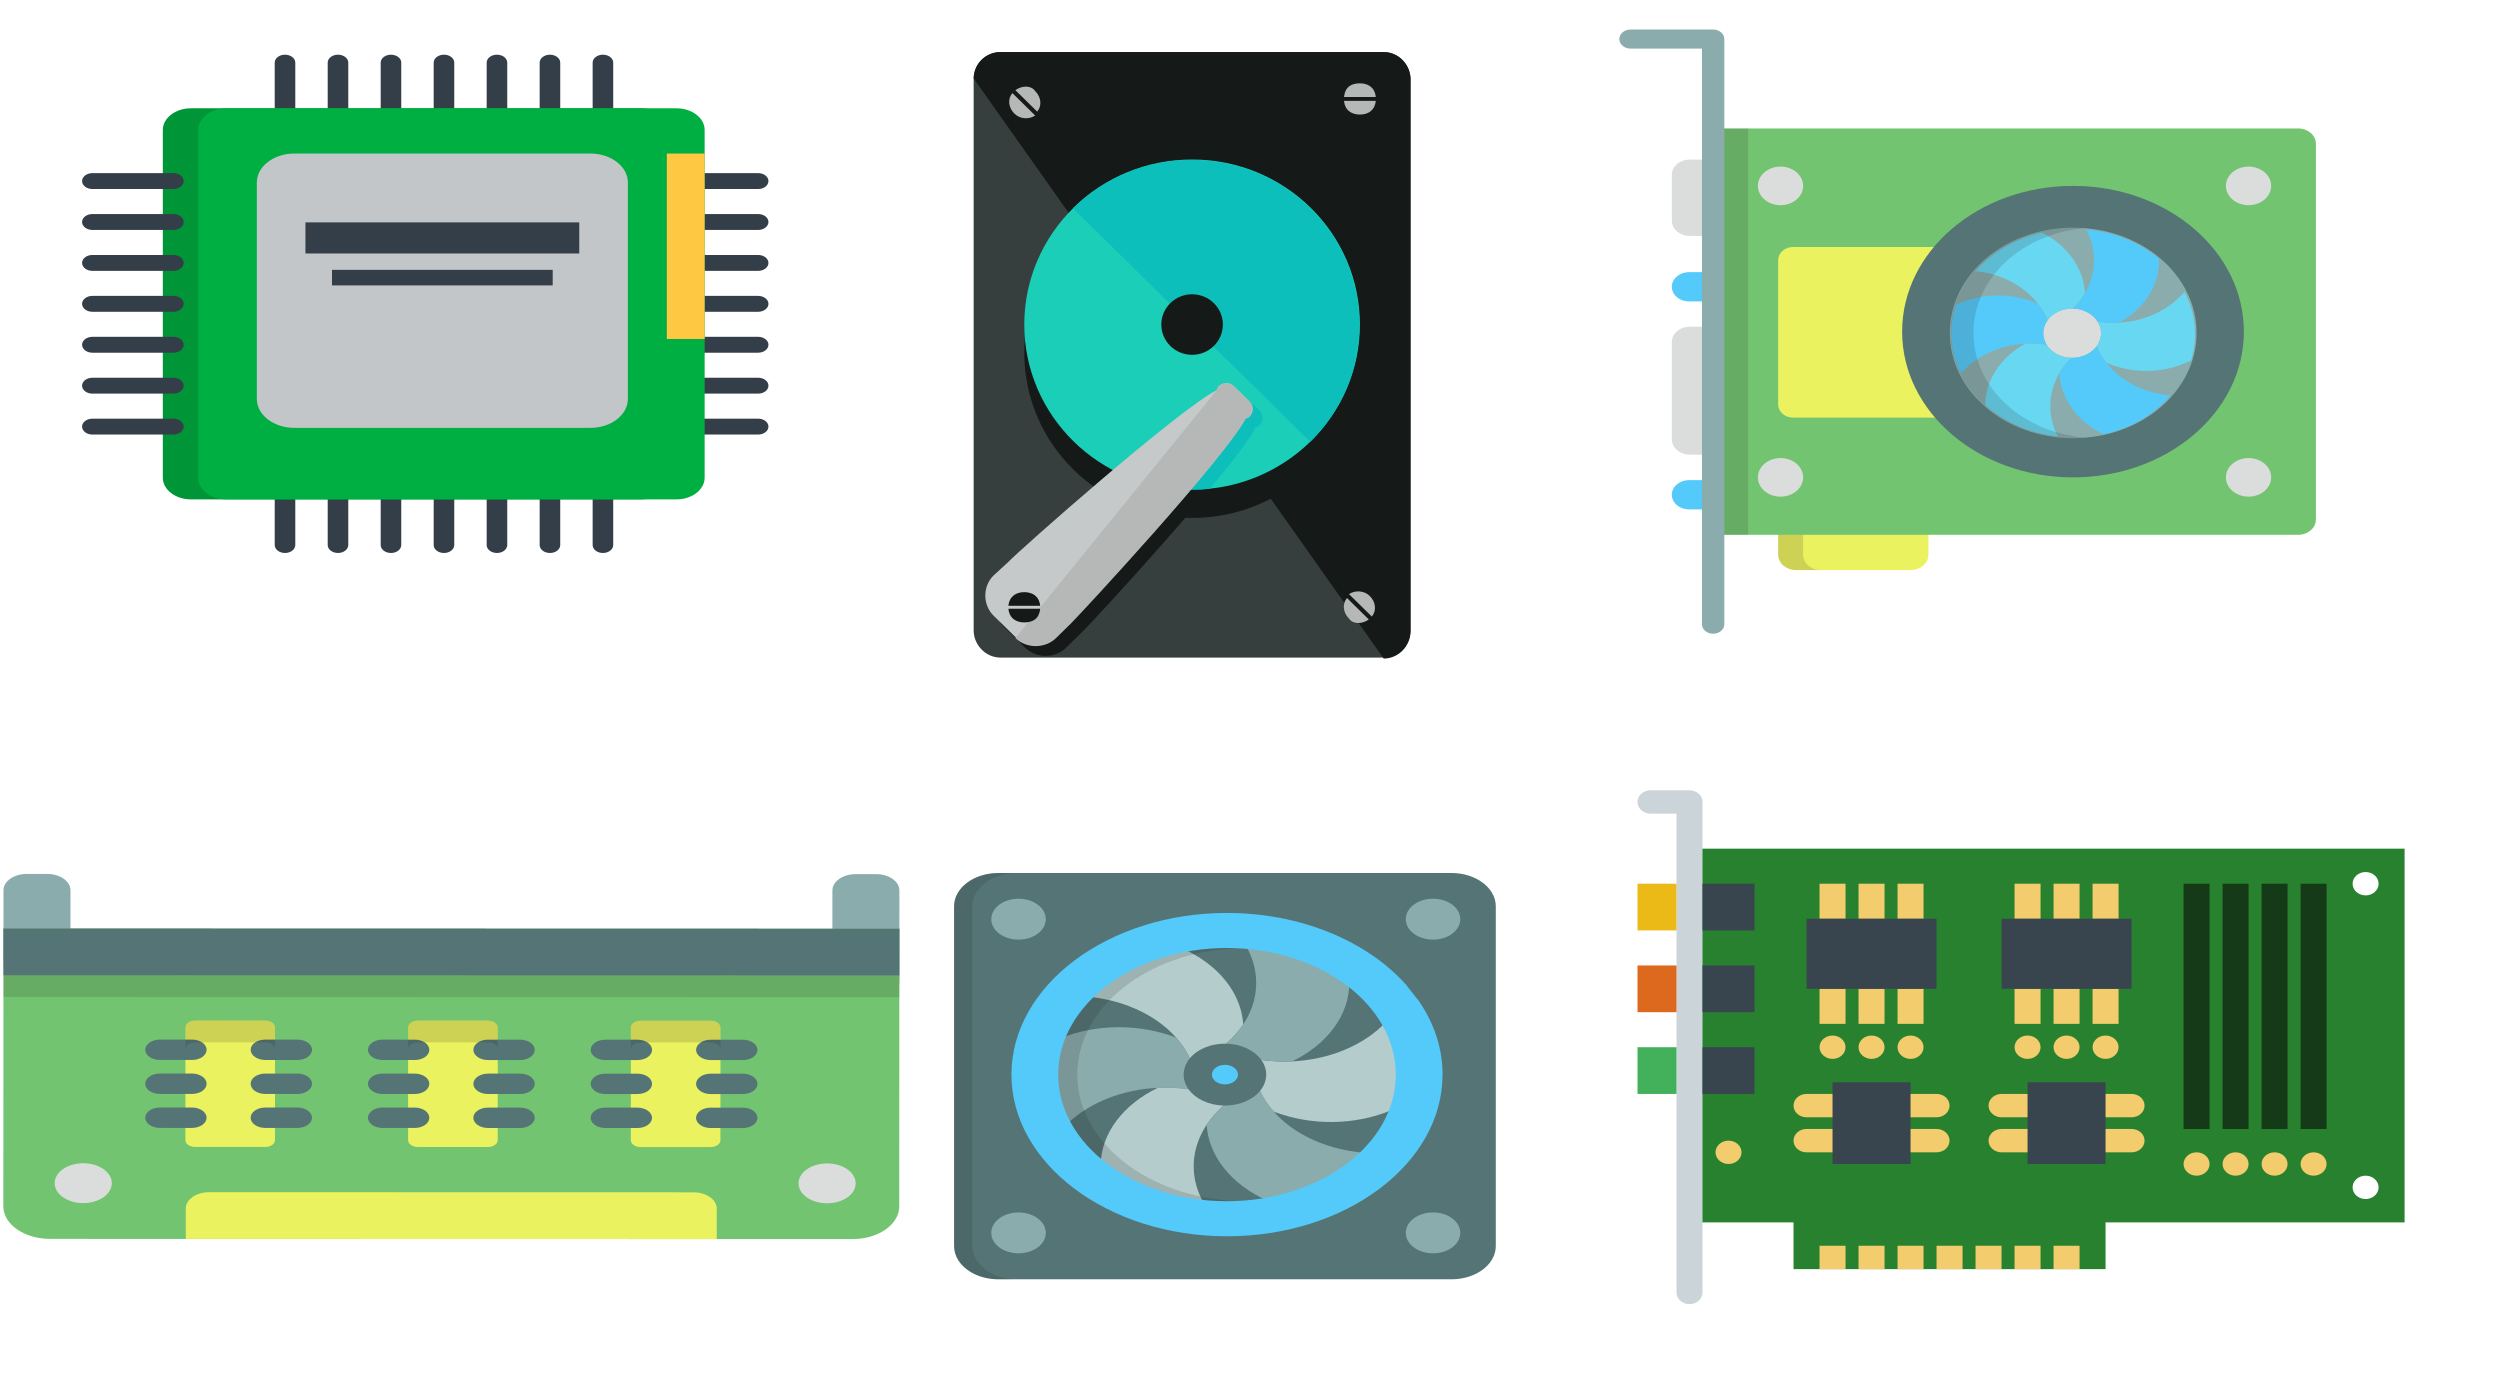 <?xml version="1.0" encoding="UTF-8" standalone="no"?>
<!-- Uploaded to: SVG Repo, www.svgrepo.com, Generator: SVG Repo Mixer Tools -->

<svg
   fill="#000000"
   width="799.938"
   height="443.638"
   viewBox="0 -27.73 122.871 68.143"
   version="1.1"
   id="Layer_1"
   xml:space="preserve"
   sodipodi:docname="bilgisayarsistem-ic.svg"
   inkscape:version="1.2.2 (b0a8486541, 2022-12-01)"
   xmlns:inkscape="http://www.inkscape.org/namespaces/inkscape"
   xmlns:sodipodi="http://sodipodi.sourceforge.net/DTD/sodipodi-0.dtd"
   xmlns="http://www.w3.org/2000/svg"
   xmlns:svg="http://www.w3.org/2000/svg"><defs
   id="defs1875"><clipPath
   clipPathUnits="userSpaceOnUse"
   id="clipPath15564"><g
     id="g15568"
     transform="translate(-2.686,-1.589)"><g
       inkscape:label="Clip"
       id="use15566"
       transform="translate(2.686,1.589)"
       clip-path="url(#clipPath15564)"><g
         id="g15744"
         clip-path="none"
         transform="translate(2.686,1.589)"><g
           id="g15572"
           transform="matrix(0.316,0,0,0.307,75.726,8.937)">

<path
   d="m 79.93,51.37 c -0.53,-0.51 -0.32,-1.2 0.48,-1.54 0.8,-0.34 1.87,-0.2 2.41,0.3 3.78,3.6 1.96,6.52 0.21,9.32 -1.32,2.12 -2.59,4.15 -0.25,6.19 0.57,0.5 0.4,1.19 -0.37,1.55 -0.77,0.36 -1.86,0.26 -2.43,-0.24 -3.47,-3.03 -1.86,-5.62 -0.17,-8.32 1.41,-2.27 2.89,-4.63 0.12,-7.26 z M 14.57,28.11 h 73.65 c 0.96,0 1.74,0.78 1.74,1.74 v 12.26 h 24.13 c 1.46,0 2.79,-0.6 3.75,-1.56 0.96,-0.96 1.56,-2.29 1.56,-3.75 v -28 c 0,-1.46 -0.6,-2.79 -1.56,-3.75 -0.96,-0.96 -2.29,-1.56 -3.75,-1.56 H 8.8 C 7.34,3.49 6.01,4.09 5.05,5.05 4.08,6.01 3.48,7.34 3.48,8.8 v 28 c 0,1.46 0.6,2.79 1.56,3.75 0.96,0.96 2.29,1.56 3.75,1.56 h 4.03 V 29.85 c 0.01,-0.96 0.79,-1.74 1.75,-1.74 z m 71.91,3.48 H 16.31 V 41.68 H 86.48 Z M 15.21,13.64 c -0.96,0 -1.74,-0.78 -1.74,-1.74 0,-0.96 0.78,-1.74 1.74,-1.74 h 93.74 c 0.96,0 1.74,0.78 1.74,1.74 0,0.96 -0.78,1.74 -1.74,1.74 z m 83.37,18.35 c 1.36,0 2.46,1.1 2.46,2.46 0,1.36 -1.1,2.46 -2.46,2.46 -1.36,0 -2.46,-1.1 -2.46,-2.46 0,-1.36 1.11,-2.46 2.46,-2.46 z m 10.27,0 c 1.36,0 2.46,1.1 2.46,2.46 0,1.36 -1.1,2.46 -2.46,2.46 -1.36,0 -2.46,-1.1 -2.46,-2.46 0,-1.36 1.1,-2.46 2.46,-2.46 z M 8.8,0 h 105.29 c 2.42,0 4.62,0.99 6.21,2.58 1.59,1.59 2.58,3.79 2.58,6.21 V 36.8 c 0,2.42 -0.99,4.62 -2.58,6.21 -1.59,1.59 -3.79,2.58 -6.21,2.58 H 8.8 C 6.38,45.59 4.18,44.6 2.59,43.01 0.99,41.42 0,39.22 0,36.8 V 8.8 C 0,6.38 0.99,4.18 2.58,2.59 4.18,0.99 6.38,0 8.8,0 Z m 6.41,21.76 c -0.96,0 -1.74,-0.78 -1.74,-1.74 0,-0.96 0.78,-1.74 1.74,-1.74 h 93.74 c 0.96,0 1.74,0.78 1.74,1.74 0,0.96 -0.78,1.74 -1.74,1.74 z m 6.16,29.61 c -0.53,-0.51 -0.32,-1.2 0.48,-1.54 0.8,-0.34 1.87,-0.2 2.41,0.3 3.78,3.6 1.96,6.52 0.21,9.32 -1.32,2.12 -2.59,4.15 -0.25,6.19 0.57,0.5 0.4,1.19 -0.37,1.55 -0.77,0.36 -1.86,0.26 -2.43,-0.24 -3.47,-3.03 -1.86,-5.62 -0.17,-8.32 1.41,-2.27 2.88,-4.63 0.12,-7.26 z m 14.64,0 c -0.53,-0.51 -0.32,-1.2 0.48,-1.54 0.8,-0.34 1.87,-0.2 2.41,0.3 3.78,3.6 1.96,6.52 0.21,9.32 -1.32,2.12 -2.59,4.15 -0.25,6.19 0.57,0.5 0.4,1.19 -0.37,1.55 -0.77,0.36 -1.86,0.26 -2.43,-0.24 -3.47,-3.03 -1.86,-5.62 -0.17,-8.32 1.41,-2.27 2.88,-4.63 0.12,-7.26 z m 14.64,0 c -0.53,-0.51 -0.32,-1.2 0.48,-1.54 0.8,-0.34 1.87,-0.2 2.41,0.3 3.78,3.6 1.96,6.52 0.21,9.32 -1.32,2.12 -2.59,4.15 -0.25,6.19 0.57,0.5 0.4,1.19 -0.37,1.55 -0.77,0.36 -1.86,0.26 -2.43,-0.24 -3.47,-3.03 -1.86,-5.62 -0.17,-8.32 1.41,-2.27 2.89,-4.63 0.12,-7.26 z m 14.64,0 c -0.53,-0.51 -0.32,-1.2 0.48,-1.54 0.8,-0.34 1.87,-0.2 2.41,0.3 3.78,3.6 1.96,6.52 0.21,9.32 -1.32,2.12 -2.59,4.15 -0.25,6.19 0.57,0.5 0.4,1.19 -0.37,1.55 -0.77,0.36 -1.86,0.26 -2.43,-0.24 -3.47,-3.03 -1.85,-5.62 -0.17,-8.32 1.41,-2.27 2.89,-4.63 0.12,-7.26 z"
   id="path15570" />

</g><g
           id="g15584"
           transform="matrix(0.037,0,0,0.034,-3.586,-29.169)"><path
             d="M 841.894,97.371 H 180.399 c -13.502,0 -24.454,10.956 -24.454,24.454 v 431.976 c 0,1.209 0.509,2.227 0.701,3.375 0.763,11.399 9.169,21.208 20.826,22.863 l 65.784,9.234 c 50.44,7.258 111.769,16.111 167.937,22.163 v 32.414 H 186.833 c -13.502,0 -24.454,10.953 -24.454,24.454 V 904.385 c 0,13.502 10.953,24.454 24.454,24.454 h 652.194 c 13.502,0 24.454,-10.953 24.454,-24.454 V 668.307 c 0,-13.502 -10.953,-24.454 -24.454,-24.454 H 602.756 v -31.077 c 57.57,-5.86 121.767,-15.348 173.796,-22.991 l 68.588,-9.743 c 12.42,-1.784 21.335,-12.802 20.953,-25.094 0,-0.382 0.254,-0.698 0.254,-1.145 V 121.827 c 10e-4,-13.499 -10.951,-24.455 -24.453,-24.455 z"
             fill="#27323a"
             id="path15574" /><path
             d="m 211.288,692.762 h 603.284 v 187.168 h -603.284 z"
             fill="#f4ce73"
             id="path15576" /><path
             d="m 460.102,643.852 v -27.895 c 19.678,1.467 38.084,2.423 53.879,2.423 11.973,0 25.599,-0.639 39.865,-1.53 v 27.002 z m 357.336,-109.284 -48.016,6.815 c -80.372,11.846 -190.355,28.087 -255.44,28.087 -66.106,0 -180.292,-16.561 -263.657,-28.596 L 204.856,534.505 V 146.281 h 612.583 v 388.286 z"
             fill="#ffffff"
             id="path15578" /><path
             d="m 599.254,798.413 h 163.607 c 13.499,0 24.454,-10.953 24.454,-24.456 0,-13.499 -10.956,-24.454 -24.454,-24.454 H 599.254 c -13.502,0 -24.454,10.956 -24.454,24.454 0,13.503 10.953,24.456 24.454,24.456 z M 489.4,541.129 c 0,-12.035 9.805,-21.844 21.844,-21.844 11.973,0 21.781,9.808 21.781,21.844 0,11.973 -9.808,21.781 -21.781,21.781 -12.039,0 -21.844,-9.809 -21.844,-21.781 z M 250.772,167.489 c -8.98,0 -16.303,7.261 -16.303,16.303 v 310.017 c 0,9.045 7.323,16.303 16.303,16.303 h 520.877 c 8.98,0 16.303,-7.258 16.303,-16.303 V 183.793 c 0,-9.042 -7.323,-16.303 -16.303,-16.303 z"
             fill="#27323a"
             id="path15580" /><path
             d="M 755.346,200.096 V 477.506 H 267.075 V 200.096 Z"
             fill="#79ccbf"
             id="path15582" /></g><g
           id="g15646"
           transform="matrix(0.057,0,0,0.06,46.199,8.365)"><path
             style="fill:#82afaf"
             d="m 427.2,479.2 c 0,8.8 -7.2,15.2 -15.2,15.2 H 82.4 c -8.8,0 -15.2,-7.2 -15.2,-15.2 V 15.2 C 67.2,6.4 74.4,0 82.4,0 h 328.8 c 8.8,0 15.2,7.2 15.2,15.2 v 464 z"
             id="path15586" /><path
             style="fill:#76a3a2"
             d="M 67.2,15.2 C 67.2,6.4 74.4,0 82.4,0 h 328.8 c 8.8,0 15.2,7.2 15.2,15.2 v 464 c 0,8.8 -7.2,15.2 -15.2,15.2"
             id="path15588" /><g
             id="g15594">
	<polygon
   style="fill:#669694"
   points="427.2,374.4 427.2,262.4 303.2,136.8 192,136.8 "
   id="polygon15590" />
	<path
   style="fill:#669694"
   d="M 412,23.2 H 82.4 c -8.8,0 -15.2,7.2 -15.2,15.2 v 90.4 h 360 V 38.4 c 0,-8 -7.2,-15.2 -15.2,-15.2 z"
   id="path15592" />
</g><path
             style="fill:#a3d0d1"
             d="M 412,0 H 82.4 c -8,0 -15.2,7.2 -15.2,15.2 v 90.4 h 360 V 15.2 C 427.2,7.2 420,0 412,0 Z"
             id="path15596" /><path
             style="fill:#91c4c4"
             d="M 427.2,106.4 V 15.2 C 427.2,6.4 420,0 412,0 H 82.4 c -8,0 -15.2,7.2 -15.2,15.2"
             id="path15598" /><path
             style="fill:#b3e0e0"
             d="M 412,0 H 82.4 c -8,0 -15.2,7.2 -15.2,15.2 v 7.2 c 0,-8.8 7.2,-15.2 15.2,-15.2 h 328.8 c 8.8,0 15.2,7.2 15.2,15.2 V 15.2 C 427.2,7.2 420,0 412,0 Z"
             id="path15600" /><path
             style="fill:#a3d0d1"
             d="m 67.2,464.8 v 14.4 c 0,8.8 7.2,15.2 15.2,15.2 h 328.8 c 8.8,0 15.2,-7.2 15.2,-15.2 v -14.4 z"
             id="path15602" /><rect
             x="67.2"
             y="99.2"
             style="fill:#b3e0e0"
             width="360"
             height="7.2"
             id="rect15604" /><path
             style="fill:#a3d0d1"
             d="m 308,136.8 c 0,5.6 -4,9.6 -9.6,9.6 H 196 c -5.6,0 -9.6,-4 -9.6,-9.6 v 0 c 0,-5.6 4,-9.6 9.6,-9.6 h 103.2 c 4.8,0 8.8,4.8 8.8,9.6 z"
             id="path15606" /><path
             style="fill:#b3e0e0"
             d="M 298.4,127.2 H 196 c -4,0 -8,2.4 -8.8,6.4 1.6,4 4.8,6.4 8.8,6.4 h 103.2 c 4,0 8,-2.4 8.8,-6.4 -1.6,-3.2 -4.8,-6.4 -9.6,-6.4 z"
             id="path15608" /><path
             style="fill:#137d8e"
             d="m 124,52 c 0,10.4 -8,18.4 -18.4,18.4 -10.4,0 -18.4,-8 -18.4,-18.4 0,-10.4 8,-20 18.4,-20 10.4,0 18.4,9.6 18.4,20 z"
             id="path15610" /><path
             style="fill:#72a2a5"
             d="m 124,52 c 0,10.4 -8,27.2 -18.4,27.2 -10.4,0 -18.4,-17.6 -18.4,-27.2 0,-10.4 8,-17.6 18.4,-17.6 10.4,0 18.4,7.2 18.4,17.6 z"
             id="path15612" /><circle
             style="fill:#185b6b"
             cx="105.6"
             cy="52"
             r="18.4"
             id="circle15614" /><path
             style="fill:#073b44"
             d="m 119.2,38.4 c 7.2,7.2 7.2,19.2 0,26.4 C 112,72 100,72 92.8,64.8"
             id="path15616" /><circle
             style="fill:#b8d7e0"
             cx="115.2"
             cy="42.4"
             r="1.6"
             id="circle15618" /><path
             style="fill:#137d8e"
             d="m 168.8,52 c 0,10.4 -8,18.4 -18.4,18.4 -10.4,0 -18.4,-8 -18.4,-18.4 0,-10.4 8,-20 18.4,-20 10.4,0 18.4,9.6 18.4,20 z"
             id="path15620" /><path
             style="fill:#72a2a5"
             d="m 168.8,52 c 0,10.4 -8,27.2 -18.4,27.2 C 140,79.2 132,62.4 132,52 c 0,-10.4 8,-17.6 18.4,-17.6 10.4,0 18.4,7.2 18.4,17.6 z"
             id="path15622" /><circle
             style="fill:#185b6b"
             cx="150.4"
             cy="52"
             r="18.4"
             id="circle15624" /><path
             style="fill:#073b44"
             d="m 163.2,38.4 c 7.2,7.2 7.2,19.2 0,26.4 -7.2,7.2 -19.2,7.2 -26.4,0"
             id="path15626" /><circle
             style="fill:#b8d7e0"
             cx="160"
             cy="42.4"
             r="1.6"
             id="circle15628" /><path
             style="fill:#137d8e"
             d="m 213.6,52 c 0,10.4 -8,18.4 -18.4,18.4 -10.4,0 -18.4,-8 -18.4,-18.4 0,-10.4 8,-20 18.4,-20 10.4,0 18.4,9.6 18.4,20 z"
             id="path15630" /><path
             style="fill:#72a2a5"
             d="m 213.6,52 c 0,10.4 -8,27.2 -18.4,27.2 -10.4,0 -18.4,-16.8 -18.4,-27.2 0,-10.4 8,-17.6 18.4,-17.6 10.4,0 18.4,7.2 18.4,17.6 z"
             id="path15632" /><circle
             style="fill:#185b6b"
             cx="195.2"
             cy="52"
             r="18.4"
             id="circle15634" /><path
             style="fill:#073b44"
             d="m 208,38.4 c 7.2,7.2 7.2,19.2 0,26.4 -7.2,7.2 -19.2,7.2 -26.4,0"
             id="path15636" /><circle
             style="fill:#b8d7e0"
             cx="204.8"
             cy="42.4"
             r="1.6"
             id="circle15638" /><path
             style="fill:#53ad8a"
             d="m 398.4,67.2 c 0,4 -3.2,7.2 -7.2,7.2 H 290.4 c -4,0 -7.2,-3.2 -7.2,-7.2 V 41.6 c 0,-4 3.2,-7.2 7.2,-7.2 h 100.8 c 4,0 7.2,3.2 7.2,7.2 z"
             id="path15640" /><path
             style="fill:#3ca589"
             d="M 391.2,34.4 H 290.4 c -4,0 -7.2,3.2 -7.2,7.2 v 23.2 c 0,4 3.2,7.2 7.2,7.2 h 100.8 c 4,0 7.2,-3.2 7.2,-7.2 V 41.6 c 0,-4 -3.2,-7.2 -7.2,-7.2 z"
             id="path15642" /><path
             style="fill:#319385"
             d="m 283.2,64.8 c 0,4 3.2,7.2 7.2,7.2 h 100.8 c 4,0 7.2,-3.2 7.2,-7.2 V 41.6 c 0,-4 -3.2,-7.2 -7.2,-7.2"
             id="path15644" /></g><g
           id="g15682"
           transform="matrix(0.065,0,0,0.064,83.04,-28.335)"><path
             style="fill:#54686c"
             d="M 126.527,136.399 H 41.796 c -17.312,0 -31.347,13.992 -31.347,31.251 v 248.812 c 0,17.26 14.035,31.251 31.347,31.251 h 428.408 c 17.312,0 31.347,-13.689 31.347,-30.948 V 167.651 c 0,-17.259 -14.035,-31.251 -31.347,-31.251 H 385.473 126.527 Z"
             id="path15648" /><g
             id="g15654">
	<path
   style="fill:#87a3aa"
   d="m 10.449,407.051 v 9.411 c 0,17.26 14.035,31.251 31.347,31.251 h 428.408 c 17.312,0 31.347,-13.689 31.347,-30.948 v -9.714 z"
   id="path15650" />
	<path
   style="fill:#87a3aa"
   d="M 470.204,136.399 H 385.473 126.527 41.796 c -17.312,0 -31.347,13.992 -31.347,31.251 v 7.377 h 491.102 v -7.377 c 0,-17.258 -14.035,-31.251 -31.347,-31.251 z"
   id="path15652" />
</g><circle
             style="fill:#54686c"
             cx="327.272"
             cy="292.332"
             r="114.719"
             id="circle15656" /><rect
             x="55.38"
             y="99.83"
             style="fill:#faf9f9"
             width="78.367"
             height="36.571"
             id="rect15658" /><polygon
             style="fill:#54686c"
             points="418.544,135.37 236.006,135.37 249.59,64.287 403.916,64.287 "
             id="polygon15660" /><circle
             style="fill:#87a3aa"
             cx="327.272"
             cy="292.332"
             r="77.199"
             id="circle15662" /><circle
             style="fill:#54686c"
             cx="327.272"
             cy="292.332"
             r="42.37"
             id="circle15664" /><path
             d="m 327.276,167.155 c -69.021,0 -125.173,56.152 -125.173,125.173 0,69.021 56.152,125.172 125.173,125.172 69.021,0 125.172,-56.152 125.172,-125.173 0,-69.021 -56.152,-125.172 -125.172,-125.172 z m 0,229.447 c -57.497,0 -104.275,-46.778 -104.275,-104.275 0,-57.497 46.778,-104.275 104.275,-104.275 57.497,0 104.274,46.779 104.274,104.275 0,57.496 -46.778,104.275 -104.274,104.275 z"
             id="path15666" /><path
             d="m 327.276,204.679 c -48.329,0 -87.648,39.318 -87.648,87.648 0,48.33 39.318,87.648 87.648,87.648 48.33,0 87.648,-39.318 87.648,-87.648 0,-48.33 -39.32,-87.648 -87.648,-87.648 z m 0,154.399 c -36.807,0 -66.75,-29.944 -66.75,-66.75 0,-36.806 29.944,-66.75 66.75,-66.75 36.806,0 66.75,29.944 66.75,66.75 0,36.806 -29.945,66.75 -66.75,66.75 z"
             id="path15668" /><path
             d="m 346.687,266.983 c 0.065,0.051 0.161,0.127 0.227,0.177 1.892,1.441 4.116,2.138 6.324,2.138 3.149,0 6.263,-1.418 8.318,-4.117 3.483,-4.57 2.619,-11.091 -1.919,-14.599 -4.504,-3.511 -11.004,-2.756 -14.582,1.715 -3.605,4.506 -2.874,11.082 1.632,14.686 z"
             id="path15670" /><path
             d="m 359.196,292.327 c 0,17.601 -14.319,31.921 -31.921,31.921 -17.601,0 -31.921,-14.319 -31.921,-31.921 0,-5.771 -4.678,-10.449 -10.449,-10.449 -5.771,0 -10.449,4.678 -10.449,10.449 0,29.124 23.694,52.819 52.819,52.819 29.124,0 52.819,-23.694 52.819,-52.819 0,-5.771 -4.678,-10.449 -10.449,-10.449 -5.771,0 -10.449,4.678 -10.449,10.449 z"
             id="path15672" /><path
             d="m 456.62,167.38 c -5.762,0 -10.449,4.687 -10.449,10.449 0,5.762 4.687,10.449 10.449,10.449 5.762,0 10.449,-4.687 10.449,-10.449 0,-5.762 -4.687,-10.449 -10.449,-10.449 z"
             id="path15674" /><path
             d="m 470.204,125.95 h -42.93 L 414.15,62.18 c -1,-4.857 -5.276,-8.342 -10.235,-8.342 H 249.59 c -5.014,0 -9.322,3.562 -10.263,8.488 l -12.158,63.625 H 144.197 V 99.828 c 0,-5.771 -4.678,-10.449 -10.449,-10.449 H 55.38 c -5.771,0 -10.449,4.678 -10.449,10.449 V 125.95 H 41.796 C 18.75,125.95 0,144.657 0,167.65 v 248.812 c 0,22.993 18.75,41.7 41.796,41.7 h 428.408 c 23.046,0 41.796,-18.57 41.796,-41.397 V 167.651 C 512,144.657 493.25,125.95 470.204,125.95 Z M 258.231,74.736 h 137.168 l 10.328,50.184 H 248.641 Z M 65.829,110.277 h 57.469 V 125.95 H 65.829 Z m 425.273,306.489 c 0,11.495 -9.179,20.499 -20.898,20.499 H 41.796 c -11.171,0 -20.297,-8.777 -20.845,-19.765 h 174.631 c 5.771,0 10.449,-4.678 10.449,-10.449 0,-5.771 -4.678,-10.449 -10.449,-10.449 H 20.898 V 188.053 h 174.683 c 5.771,0 10.449,-4.678 10.449,-10.449 0,-5.771 -4.678,-10.449 -10.449,-10.449 H 20.923 c 0.267,-11.24 9.518,-20.307 20.873,-20.307 h 428.408 c 11.523,0 20.898,9.332 20.898,20.802 z"
             id="path15676" /><path
             d="m 229.522,396.602 h -0.137 c -5.771,0 -10.449,4.678 -10.449,10.449 0,5.771 4.678,10.449 10.449,10.449 h 0.137 c 5.771,0 10.449,-4.678 10.449,-10.449 0,-5.771 -4.678,-10.449 -10.449,-10.449 z"
             id="path15678" /><path
             d="m 229.385,188.053 h 0.137 c 5.771,0 10.449,-4.678 10.449,-10.449 0,-5.771 -4.678,-10.449 -10.449,-10.449 h -0.137 c -5.771,0 -10.449,4.678 -10.449,10.449 0,5.771 4.678,10.449 10.449,10.449 z"
             id="path15680" /></g><g
           id="g15698"
           transform="matrix(0.048,0,0,0.052,47.74,-25.414)"><path
             style="fill:#48cfad"
             d="m 128.007,501.311 c -17.656,0 -31.999,-14.359 -31.999,-32 V 42.654 c 0,-17.64 14.343,-31.999 31.999,-31.999 h 255.984 c 17.654,0 31.998,14.359 31.998,31.999 v 426.657 c 0,17.641 -14.344,32 -31.998,32 z"
             id="path15684" /><path
             style="fill:#5d9cec"
             d="m 371.116,354.878 -0.906,-0.281 c -15.094,-4.094 -26.156,-7.983 -32.844,-10.562 -23.592,-9.078 -29.779,-15.641 -31.342,-18.733 -0.031,-0.109 -0.094,-0.234 -0.156,-0.344 l -0.188,-28.891 -100.911,1.156 -0.203,27.734 c -0.047,0.109 -0.094,0.234 -0.141,0.344 -1.578,3.093 -7.719,9.655 -31.343,18.749 -6.656,2.562 -17.75,6.452 -32.718,10.515 l -1.016,0.312 c -13.625,4.547 -22.78,17.312 -22.78,31.719 v 40.045 h 277.326 v -40.045 c 10e-4,-14.406 -9.153,-27.171 -22.778,-31.718 z"
             id="path15686" /><path
             style="fill:#eac6bb"
             d="m 333.803,243.288 c 0,51.061 -48.686,100.153 -78.583,100.153 -29.905,0 -78.575,-49.093 -78.575,-100.153 0,-51.06 35.186,-84.747 78.575,-84.747 43.398,0 78.583,33.686 78.583,84.747 z"
             id="path15688" /><path
             style="fill:#a85d5d"
             d="m 305.868,149.307 c -13.375,-12.109 -58.177,-26.968 -102.864,0 -22.624,13.64 -39.092,73.95 -39.092,73.95 0,0 44.139,25.015 101.591,-2.016 34.396,-16.187 33.615,-7.703 43.428,7.031 5.844,8.734 24.873,15.015 24.873,15.015 0,0 14.812,-55.278 -27.936,-93.98 z"
             id="path15690" /><path
             style="fill:#434a54"
             d="M 383.991,0 H 128.007 C 104.43,0 85.337,19.093 85.337,42.654 v 426.657 c 0,23.562 19.093,42.671 42.67,42.671 h 255.984 c 23.561,0 42.654,-19.108 42.654,-42.671 V 42.654 C 426.645,19.093 407.552,0 383.991,0 Z m 21.342,469.311 c 0,11.766 -9.594,21.328 -21.342,21.328 H 128.007 c -11.765,0 -21.343,-9.562 -21.343,-21.328 V 42.654 c 0,-11.765 9.578,-21.327 21.343,-21.327 h 255.984 c 11.748,0 21.342,9.562 21.342,21.327 z"
             id="path15692" /><path
             style="fill:#434a54"
             d="m 96.008,405.313 v 63.998 c 0,17.641 14.343,32 31.999,32 h 255.984 c 17.654,0 31.998,-14.359 31.998,-32 v -63.998 z"
             id="path15694" /><path
             style="fill:#656d78"
             d="m 256.002,426.641 c -17.687,0 -31.999,14.328 -31.999,31.999 0,17.671 14.312,31.999 31.999,31.999 17.678,0 31.991,-14.328 31.991,-31.999 0,-17.671 -14.313,-31.999 -31.991,-31.999 z m 0,42.67 c -5.89,0 -10.671,-4.781 -10.671,-10.671 0,-5.875 4.781,-10.656 10.671,-10.656 5.875,0 10.657,4.781 10.657,10.656 0,5.89 -4.781,10.671 -10.657,10.671 z"
             id="path15696" /></g><g
           id="g15720"
           transform="matrix(0.154,0,0,0.154,56.986,8.428)"><rect
             y="5.5"
             style="fill:#38454f"
             width="58"
             height="38"
             id="rect15700"
             x="0" /><path
             style="fill:#61b872"
             d="M 13.962,21.5 H 11.038 C 10.465,21.5 10,21.035 10,20.462 V 17.538 C 10,16.965 10.465,16.5 11.038,16.5 h 2.924 c 0.573,0 1.038,0.465 1.038,1.038 v 2.924 c 0,0.573 -0.465,1.038 -1.038,1.038 z"
             id="path15702" /><path
             style="fill:#48a0dc"
             d="M 24.962,21.5 H 22.038 C 21.465,21.5 21,21.035 21,20.462 V 17.538 C 21,16.965 21.465,16.5 22.038,16.5 h 2.924 c 0.573,0 1.038,0.465 1.038,1.038 v 2.924 c 0,0.573 -0.465,1.038 -1.038,1.038 z"
             id="path15704" /><path
             style="fill:#ebba16"
             d="M 35.962,21.5 H 33.038 C 32.465,21.5 32,21.035 32,20.462 V 17.538 C 32,16.965 32.465,16.5 33.038,16.5 h 2.924 c 0.573,0 1.038,0.465 1.038,1.038 v 2.924 c 0,0.573 -0.465,1.038 -1.038,1.038 z"
             id="path15706" /><path
             style="fill:#bf4d90"
             d="M 46.962,21.5 H 44.038 C 43.465,21.5 43,21.035 43,20.462 V 17.538 C 43,16.965 43.465,16.5 44.038,16.5 h 2.924 c 0.573,0 1.038,0.465 1.038,1.038 v 2.924 c 0,0.573 -0.465,1.038 -1.038,1.038 z"
             id="path15708" /><path
             style="fill:#dd352e"
             d="M 13.962,32.5 H 11.038 C 10.465,32.5 10,32.035 10,31.462 V 28.538 C 10,27.965 10.465,27.5 11.038,27.5 h 2.924 c 0.573,0 1.038,0.465 1.038,1.038 v 2.924 c 0,0.573 -0.465,1.038 -1.038,1.038 z"
             id="path15710" /><path
             style="fill:#a4e869"
             d="M 24.962,32.5 H 22.038 C 21.465,32.5 21,32.035 21,31.462 V 28.538 C 21,27.965 21.465,27.5 22.038,27.5 h 2.924 c 0.573,0 1.038,0.465 1.038,1.038 v 2.924 c 0,0.573 -0.465,1.038 -1.038,1.038 z"
             id="path15712" /><path
             style="fill:#50508a"
             d="M 35.962,32.5 H 33.038 C 32.465,32.5 32,32.035 32,31.462 V 28.538 C 32,27.965 32.465,27.5 33.038,27.5 h 2.924 c 0.573,0 1.038,0.465 1.038,1.038 v 2.924 c 0,0.573 -0.465,1.038 -1.038,1.038 z"
             id="path15714" /><path
             style="fill:#be7c6d"
             d="M 46.962,32.5 H 44.038 C 43.465,32.5 43,32.035 43,31.462 V 28.538 C 43,27.965 43.465,27.5 44.038,27.5 h 2.924 c 0.573,0 1.038,0.465 1.038,1.038 v 2.924 c 0,0.573 -0.465,1.038 -1.038,1.038 z"
             id="path15716" /><polygon
             style="fill:#afb6bb"
             points="28,49.5 15,49.5 15,52.5 43,52.5 43,49.5 30,49.5 30,43.5 28,43.5 "
             id="polygon15718" /></g><g
           id="g15742"
           transform="matrix(0.77,0,0,0.608,2.523,4.4)"><rect
             y="5.5"
             style="fill:#38454f"
             width="58"
             height="38"
             id="rect15722"
             x="0" /><path
             style="fill:#61b872"
             d="M 13.962,21.5 H 11.038 C 10.465,21.5 10,21.035 10,20.462 V 17.538 C 10,16.965 10.465,16.5 11.038,16.5 h 2.924 c 0.573,0 1.038,0.465 1.038,1.038 v 2.924 c 0,0.573 -0.465,1.038 -1.038,1.038 z"
             id="path15724" /><path
             style="fill:#48a0dc"
             d="M 24.962,21.5 H 22.038 C 21.465,21.5 21,21.035 21,20.462 V 17.538 C 21,16.965 21.465,16.5 22.038,16.5 h 2.924 c 0.573,0 1.038,0.465 1.038,1.038 v 2.924 c 0,0.573 -0.465,1.038 -1.038,1.038 z"
             id="path15726" /><path
             style="fill:#ebba16"
             d="M 35.962,21.5 H 33.038 C 32.465,21.5 32,21.035 32,20.462 V 17.538 C 32,16.965 32.465,16.5 33.038,16.5 h 2.924 c 0.573,0 1.038,0.465 1.038,1.038 v 2.924 c 0,0.573 -0.465,1.038 -1.038,1.038 z"
             id="path15728" /><path
             style="fill:#bf4d90"
             d="M 46.962,21.5 H 44.038 C 43.465,21.5 43,21.035 43,20.462 V 17.538 C 43,16.965 43.465,16.5 44.038,16.5 h 2.924 c 0.573,0 1.038,0.465 1.038,1.038 v 2.924 c 0,0.573 -0.465,1.038 -1.038,1.038 z"
             id="path15730" /><path
             style="fill:#dd352e"
             d="M 13.962,32.5 H 11.038 C 10.465,32.5 10,32.035 10,31.462 V 28.538 C 10,27.965 10.465,27.5 11.038,27.5 h 2.924 c 0.573,0 1.038,0.465 1.038,1.038 v 2.924 c 0,0.573 -0.465,1.038 -1.038,1.038 z"
             id="path15732" /><path
             style="fill:#a4e869"
             d="M 24.962,32.5 H 22.038 C 21.465,32.5 21,32.035 21,31.462 V 28.538 C 21,27.965 21.465,27.5 22.038,27.5 h 2.924 c 0.573,0 1.038,0.465 1.038,1.038 v 2.924 c 0,0.573 -0.465,1.038 -1.038,1.038 z"
             id="path15734" /><path
             style="fill:#50508a"
             d="M 35.962,32.5 H 33.038 C 32.465,32.5 32,32.035 32,31.462 V 28.538 C 32,27.965 32.465,27.5 33.038,27.5 h 2.924 c 0.573,0 1.038,0.465 1.038,1.038 v 2.924 c 0,0.573 -0.465,1.038 -1.038,1.038 z"
             id="path15736" /><path
             style="fill:#be7c6d"
             d="M 46.962,32.5 H 44.038 C 43.465,32.5 43,32.035 43,31.462 V 28.538 C 43,27.965 43.465,27.5 44.038,27.5 h 2.924 c 0.573,0 1.038,0.465 1.038,1.038 v 2.924 c 0,0.573 -0.465,1.038 -1.038,1.038 z"
             id="path15738" /><polygon
             style="fill:#afb6bb"
             points="30,49.5 30,43.5 28,43.5 28,49.5 15,49.5 15,52.5 43,52.5 43,49.5 "
             id="polygon15740" /></g></g></g></g></clipPath><style
   id="style30742">.cls-1{fill:#ba9bc9;}.cls-2{fill:#8f6c56;}.cls-3{fill:#838bc5;}.cls-4{fill:#fcdd7c;}.cls-5{fill:#65c8d0;}</style>
	
	
	
	
	
	
	
	
</defs><sodipodi:namedview
   id="namedview1873"
   pagecolor="#ffffff"
   bordercolor="#000000"
   borderopacity="0.25"
   inkscape:showpageshadow="2"
   inkscape:pageopacity="0.79215686"
   inkscape:pagecheckerboard="0"
   inkscape:deskcolor="#d1d1d1"
   showgrid="false"
   inkscape:zoom="0.59"
   inkscape:cx="347.45763"
   inkscape:cy="120.33898"
   inkscape:window-width="1366"
   inkscape:window-height="675"
   inkscape:window-x="0"
   inkscape:window-y="0"
   inkscape:window-maximized="1"
   inkscape:current-layer="g12439" />



<g
   id="g12350"
   transform="translate(2.156,-2.914)" /><g
   id="g12439"
   clip-path="none"
   transform="translate(2.238,-1.585)"><g
     id="g47998"
     transform="matrix(0.101,0,0,0.078,1.796,-24.238)">
	<g
   id="g47936">
		<path
   style="fill:#333e48"
   d="m 176.102,59.459 c -2.764,0 -5.005,-2.241 -5.005,-5.005 V 15.017 c 0,-2.765 2.241,-5.006 5.005,-5.006 2.765,0 5.006,2.241 5.006,5.006 v 39.437 c -0.001,2.764 -2.242,5.005 -5.006,5.005 z"
   id="path47922" />
		<path
   style="fill:#333e48"
   d="m 150.316,59.459 c -2.764,0 -5.006,-2.241 -5.006,-5.005 V 15.017 c 0,-2.765 2.242,-5.006 5.006,-5.006 2.764,0 5.005,2.241 5.005,5.006 v 39.437 c 0,2.764 -2.241,5.005 -5.005,5.005 z"
   id="path47924" />
		<path
   style="fill:#333e48"
   d="m 124.531,59.459 c -2.765,0 -5.006,-2.241 -5.006,-5.005 V 15.017 c 0,-2.765 2.241,-5.006 5.006,-5.006 2.764,0 5.005,2.241 5.005,5.006 v 39.437 c 0,2.764 -2.241,5.005 -5.005,5.005 z"
   id="path47926" />
		<path
   style="fill:#333e48"
   d="m 98.745,59.459 c -2.764,0 -5.005,-2.241 -5.005,-5.005 V 15.017 c 0,-2.765 2.241,-5.006 5.005,-5.006 2.765,0 5.006,2.241 5.006,5.006 v 39.437 c 0,2.764 -2.241,5.005 -5.006,5.005 z"
   id="path47928" />
		<path
   style="fill:#333e48"
   d="m 201.888,59.459 c -2.765,0 -5.006,-2.241 -5.006,-5.005 V 15.017 c 0,-2.765 2.241,-5.006 5.006,-5.006 2.764,0 5.005,2.241 5.005,5.006 v 39.437 c 0,2.764 -2.242,5.005 -5.005,5.005 z"
   id="path47930" />
		<path
   style="fill:#333e48"
   d="m 227.673,59.459 c -2.764,0 -5.006,-2.241 -5.006,-5.005 V 15.017 c 0,-2.765 2.242,-5.006 5.006,-5.006 2.764,0 5.006,2.241 5.006,5.006 v 39.437 c 0,2.764 -2.243,5.005 -5.006,5.005 z"
   id="path47932" />
		<path
   style="fill:#333e48"
   d="m 253.458,59.459 c -2.764,0 -5.005,-2.241 -5.005,-5.005 V 15.017 c 0,-2.765 2.241,-5.006 5.005,-5.006 2.765,0 5.006,2.241 5.006,5.006 v 39.437 c 0,2.764 -2.241,5.005 -5.006,5.005 z"
   id="path47934" />
	</g>
	<g
   id="g47952">
		<path
   style="fill:#333e48"
   d="m 176.102,323.991 c -2.764,0 -5.005,-2.241 -5.005,-5.006 v -39.438 c 0,-2.765 2.241,-5.005 5.005,-5.005 2.765,0 5.006,2.241 5.006,5.005 v 39.438 c -0.001,2.765 -2.242,5.006 -5.006,5.006 z"
   id="path47938" />
		<path
   style="fill:#333e48"
   d="m 201.888,323.991 c -2.765,0 -5.006,-2.241 -5.006,-5.006 v -39.438 c 0,-2.765 2.241,-5.005 5.006,-5.005 2.764,0 5.005,2.241 5.005,5.005 v 39.438 c 0,2.765 -2.242,5.006 -5.005,5.006 z"
   id="path47940" />
		<path
   style="fill:#333e48"
   d="m 227.673,323.991 c -2.764,0 -5.006,-2.241 -5.006,-5.006 v -39.438 c 0,-2.765 2.242,-5.005 5.006,-5.005 2.764,0 5.006,2.241 5.006,5.005 v 39.438 c 0,2.765 -2.243,5.006 -5.006,5.006 z"
   id="path47942" />
		<path
   style="fill:#333e48"
   d="m 253.458,323.991 c -2.764,0 -5.005,-2.241 -5.005,-5.006 v -39.438 c 0,-2.765 2.241,-5.005 5.005,-5.005 2.765,0 5.006,2.241 5.006,5.005 v 39.438 c 0,2.765 -2.241,5.006 -5.006,5.006 z"
   id="path47944" />
		<path
   style="fill:#333e48"
   d="m 150.316,323.991 c -2.764,0 -5.006,-2.241 -5.006,-5.006 v -39.438 c 0,-2.765 2.242,-5.005 5.006,-5.005 2.764,0 5.005,2.241 5.005,5.005 v 39.438 c 0,2.765 -2.241,5.006 -5.005,5.006 z"
   id="path47946" />
		<path
   style="fill:#333e48"
   d="m 124.531,323.991 c -2.765,0 -5.006,-2.241 -5.006,-5.006 v -39.438 c 0,-2.765 2.241,-5.005 5.006,-5.005 2.764,0 5.005,2.241 5.005,5.005 v 39.438 c 0,2.765 -2.241,5.006 -5.005,5.006 z"
   id="path47948" />
		<path
   style="fill:#333e48"
   d="m 98.745,323.991 c -2.764,0 -5.005,-2.241 -5.005,-5.006 v -39.438 c 0,-2.765 2.241,-5.005 5.005,-5.005 2.765,0 5.006,2.241 5.006,5.005 v 39.438 c 0,2.765 -2.241,5.006 -5.006,5.006 z"
   id="path47950" />
	</g>
	<g
   id="g47968">
		<path
   style="fill:#333e48"
   d="m 328.996,172.006 h -39.438 c -2.764,0 -5.005,-2.241 -5.005,-5.005 0,-2.765 2.241,-5.005 5.005,-5.005 h 39.438 c 2.765,0 5.006,2.241 5.006,5.005 0,2.765 -2.241,5.005 -5.006,5.005 z"
   id="path47954" />
		<path
   style="fill:#333e48"
   d="m 328.996,146.221 h -39.438 c -2.764,0 -5.005,-2.241 -5.005,-5.005 0,-2.764 2.241,-5.005 5.005,-5.005 h 39.438 c 2.765,0 5.006,2.241 5.006,5.005 0,2.764 -2.241,5.005 -5.006,5.005 z"
   id="path47956" />
		<path
   style="fill:#333e48"
   d="m 328.996,120.436 h -39.438 c -2.764,0 -5.005,-2.241 -5.005,-5.006 0,-2.764 2.241,-5.005 5.005,-5.005 h 39.438 c 2.765,0 5.006,2.241 5.006,5.005 0,2.764 -2.241,5.006 -5.006,5.006 z"
   id="path47958" />
		<path
   style="fill:#333e48"
   d="m 328.996,94.65 h -39.438 c -2.764,0 -5.005,-2.241 -5.005,-5.005 0,-2.765 2.241,-5.005 5.005,-5.005 h 39.438 c 2.765,0 5.006,2.241 5.006,5.005 0,2.764 -2.241,5.005 -5.006,5.005 z"
   id="path47960" />
		<path
   style="fill:#333e48"
   d="m 328.996,197.792 h -39.438 c -2.764,0 -5.005,-2.241 -5.005,-5.005 0,-2.765 2.241,-5.005 5.005,-5.005 h 39.438 c 2.765,0 5.006,2.241 5.006,5.005 0,2.764 -2.241,5.005 -5.006,5.005 z"
   id="path47962" />
		<path
   style="fill:#333e48"
   d="m 328.996,223.578 h -39.438 c -2.764,0 -5.005,-2.242 -5.005,-5.006 0,-2.765 2.241,-5.006 5.005,-5.006 h 39.438 c 2.765,0 5.006,2.241 5.006,5.006 0,2.764 -2.241,5.006 -5.006,5.006 z"
   id="path47964" />
		<path
   style="fill:#333e48"
   d="m 328.996,249.363 h -39.438 c -2.764,0 -5.005,-2.241 -5.005,-5.005 0,-2.765 2.241,-5.005 5.005,-5.005 h 39.438 c 2.765,0 5.006,2.241 5.006,5.005 0,2.764 -2.241,5.005 -5.006,5.005 z"
   id="path47966" />
	</g>
	<path
   style="fill:#009638"
   d="m 285.711,57.439 c 0,-7.508 -6.143,-13.651 -13.651,-13.651 H 52.937 c -7.508,0 -13.65,6.143 -13.65,13.651 v 219.123 c 0,7.508 6.142,13.651 13.65,13.651 H 272.06 c 7.509,0 13.651,-6.143 13.651,-13.651 z"
   id="path47970" />
	<g
   id="g47986">
		<path
   style="fill:#333e48"
   d="M 44.443,172.006 H 5.006 C 2.241,172.006 0,169.765 0,167.001 c 0,-2.765 2.241,-5.005 5.006,-5.005 h 39.438 c 2.764,0 5.005,2.241 5.005,5.005 -10e-4,2.765 -2.242,5.005 -5.006,5.005 z"
   id="path47972" />
		<path
   style="fill:#333e48"
   d="M 44.443,197.792 H 5.006 C 2.241,197.792 0,195.551 0,192.787 c 0,-2.765 2.241,-5.005 5.006,-5.005 h 39.438 c 2.764,0 5.005,2.241 5.005,5.005 -10e-4,2.764 -2.242,5.005 -5.006,5.005 z"
   id="path47974" />
		<path
   style="fill:#333e48"
   d="M 44.443,223.578 H 5.006 C 2.241,223.578 0,221.336 0,218.572 c 0,-2.765 2.241,-5.006 5.006,-5.006 h 39.438 c 2.764,0 5.005,2.241 5.005,5.006 -10e-4,2.764 -2.242,5.006 -5.006,5.006 z"
   id="path47976" />
		<path
   style="fill:#333e48"
   d="M 44.443,249.363 H 5.006 C 2.241,249.363 0,247.122 0,244.358 c 0,-2.765 2.241,-5.005 5.006,-5.005 h 39.438 c 2.764,0 5.005,2.241 5.005,5.005 -10e-4,2.764 -2.242,5.005 -5.006,5.005 z"
   id="path47978" />
		<path
   style="fill:#333e48"
   d="M 44.443,146.221 H 5.006 C 2.241,146.221 0,143.98 0,141.216 c 0,-2.764 2.241,-5.005 5.006,-5.005 h 39.438 c 2.764,0 5.005,2.241 5.005,5.005 -10e-4,2.764 -2.242,5.005 -5.006,5.005 z"
   id="path47980" />
		<path
   style="fill:#333e48"
   d="M 44.443,120.436 H 5.006 C 2.241,120.436 0,118.195 0,115.43 c 0,-2.764 2.241,-5.005 5.006,-5.005 h 39.438 c 2.764,0 5.005,2.241 5.005,5.005 -10e-4,2.764 -2.242,5.006 -5.006,5.006 z"
   id="path47982" />
		<path
   style="fill:#333e48"
   d="M 44.443,94.65 H 5.006 C 2.241,94.65 0,92.409 0,89.645 0,86.88 2.241,84.64 5.006,84.64 h 39.438 c 2.764,0 5.005,2.241 5.005,5.005 -10e-4,2.764 -2.242,5.005 -5.006,5.005 z"
   id="path47984" />
	</g>
	<path
   style="fill:#00af41"
   d="m 302.955,57.439 c 0,-7.508 -6.144,-13.651 -13.651,-13.651 H 70.181 c -7.508,0 -13.651,6.143 -13.651,13.651 v 219.123 c 0,7.508 6.144,13.651 13.651,13.651 h 219.123 c 7.508,0 13.651,-6.143 13.651,-13.651 z"
   id="path47988" />
	<path
   style="fill:#c3c6c8"
   d="m 265.595,90.501 c 0,-10.011 -8.191,-18.202 -18.202,-18.202 H 103.241 c -10.011,0 -18.201,8.19 -18.201,18.202 v 136.442 c 0,10.011 8.19,18.202 18.201,18.202 h 144.151 c 10.011,0 18.202,-8.191 18.202,-18.202 V 90.501 Z"
   id="path47990" />
	<rect
   x="284.554"
   y="72.299"
   style="fill:#ffc843"
   width="18.401"
   height="116.848"
   id="rect47992" />
	<rect
   x="108.693"
   y="115.68"
   style="fill:#333e48"
   width="133.247"
   height="19.593"
   id="rect47994" />
	<rect
   x="121.618"
   y="145.588"
   style="fill:#333e48"
   width="107.397"
   height="9.796"
   id="rect47996" />
</g><g
     id="g49567"
     transform="matrix(0.061,0,0,0.06,41.199,-23.586)"><path
       style="fill:#363f3e"
       d="m 424.4,473.6 c 0,12 -9.6,22.4 -21.6,22.4 H 94 C 82,496 72.4,485.6 72.4,473.6 V 22.4 C 72.4,10.4 82,0 94,0 h 308.8 c 12,0 21.6,10.4 21.6,22.4 z"
       id="path49496" /><g
       id="g49504">
	<path
   style="fill:#151918"
   d="m 299.6,308 c 1.6,0 2.4,-0.8 3.2,-1.6 3.2,-3.2 3.2,-8 0,-12 L 290,281.6 c -3.2,-3.2 -8.8,-3.2 -12,0 -0.8,0.8 -1.6,2.4 -1.6,3.2 -32,16.8 -160,132 -168,140.8 l -12,12 c -8.8,8.8 -8.8,24 0,32.8 L 114,488 c 8.8,8.8 24,8.8 32.8,0 l 12,-12 c 8.8,-8 124,-136 140.8,-168 z"
   id="path49498" />
	<path
   style="fill:#151918"
   d="M 72.4,21.6 C 72.4,9.6 82,0 94,0 h 308.8 c 12,0 21.6,10.4 21.6,22.4 v 452 c 0,12 -9.6,22.4 -21.6,22.4"
   id="path49500" />
	<circle
   style="fill:#151918"
   cx="248.4"
   cy="246.4"
   r="135.2"
   id="circle49502" />
</g><circle
       style="fill:#1bceb8"
       cx="248.4"
       cy="223.2"
       r="135.2"
       id="circle49506" /><g
       id="g49512">
	<path
   style="fill:#0dbfba"
   d="m 290,281.6 c -3.2,-3.2 -8.8,-3.2 -12,0 -0.8,0.8 -1.6,2.4 -1.6,3.2 -14.4,7.2 -48,34.4 -80.8,63.2 16,7.2 34.4,10.4 52.8,10.4 4.8,0 9.6,0 14.4,-0.8 17.6,-21.6 32,-40 36.8,-50.4 1.6,0 2.4,-0.8 3.2,-1.6 3.2,-3.2 3.2,-8 0,-12 z"
   id="path49508" />
	<path
   style="fill:#0dbfba"
   d="m 152.4,128 c 52.8,-52.8 138.4,-52.8 191.2,0 52.8,52.8 52.8,138.4 0,191.2"
   id="path49510" />
</g><circle
       style="fill:#151918"
       cx="248.4"
       cy="223.2"
       r="24.8"
       id="circle49514" /><path
       style="fill:#c5c9c9"
       d="m 291.6,300 c 1.6,0 2.4,-0.8 3.2,-1.6 3.2,-3.2 3.2,-8.8 0,-12 L 282,273.6 c -3.2,-3.2 -8.8,-3.2 -12,0 -0.8,0.8 -1.6,2.4 -1.6,3.2 -32,16.8 -160,132 -168,140.8 l -12,11.2 c -8.8,8.8 -8.8,24 0,32.8 l 17.6,17.6 c 8.8,8.8 24,8.8 32.8,0 l 12,-12 c 8,-8 124,-135.2 140.8,-167.2 z"
       id="path49516" /><g
       id="g49532">
	<path
   style="fill:#b6b7b7"
   d="m 106,480 c 8.8,8.8 24,8.8 32.8,0 l 12,-12 c 8,-8 124,-135.2 140.8,-168 1.6,0 2.4,-0.8 3.2,-1.6 3.2,-3.2 3.2,-8.8 0,-12 L 282,273.6 c -3.2,-3.2 -8.8,-3.2 -12,0 -0.8,0.8 -1.6,2.4 -1.6,3.2"
   id="path49518" />
	<path
   style="fill:#b6b7b7"
   d="m 103.6,33.6 c -4,4.8 -3.2,12 1.6,16.8 4.8,4.8 12,4.8 16.8,1.6 z"
   id="path49520" />
	<path
   style="fill:#b6b7b7"
   d="m 106,31.2 17.6,17.6 c 4,-4.8 3.2,-12 -1.6,-16.8 -3.2,-4.8 -10.4,-4.8 -16,-0.8 z"
   id="path49522" />
	<path
   style="fill:#b6b7b7"
   d="m 370.8,40 c 0.8,8 6.4,11.2 12.8,11.2 6.4,0 12,-3.2 12.8,-11.2 z"
   id="path49524" />
	<path
   style="fill:#b6b7b7"
   d="m 370.8,36.8 h 25.6 c -0.8,-8 -6.4,-11.2 -12.8,-11.2 -7.2,0 -12,3.2 -12.8,11.2 z"
   id="path49526" />
	<path
   style="fill:#b6b7b7"
   d="m 393.2,462.4 c 4,-4.8 3.2,-12 -1.6,-16.8 -4.8,-4.8 -12,-4.8 -16.8,-1.6 z"
   id="path49528" />
	<path
   style="fill:#b6b7b7"
   d="m 390.8,464.8 -17.6,-17.6 c -4,4.8 -3.2,12 1.6,16.8 3.2,4.8 10.4,4.8 16,0.8 z"
   id="path49530" />
</g><g
       id="g49538">
	<path
   style="fill:#151918"
   d="m 126,453.6 c -0.8,-8 -6.4,-11.2 -12.8,-11.2 -6.4,0 -12,3.2 -12.8,11.2 z"
   id="path49534" />
	<path
   style="fill:#151918"
   d="m 126,456 h -25.6 c 0.8,8 6.4,11.2 12.8,11.2 7.2,0 12,-3.2 12.8,-11.2 z"
   id="path49536" />
</g></g><g
     id="g51836"
     transform="matrix(0.068,0,0,0.058,77.059,-24.694)"><g
       id="g51751">
	<path
   style="fill:#53caf9"
   d="m 137.117,218.004 c 0,6.847 -5.549,12.396 -12.396,12.396 h -70.11 c -6.847,0 -12.396,-5.549 -12.396,-12.396 v 0 c 0,-6.847 5.549,-12.396 12.396,-12.396 h 70.11 c 6.847,0 12.396,5.549 12.396,12.396 z"
   id="path51747" />
	<path
   style="fill:#53caf9"
   d="m 104.419,394.24 c 0,6.847 -5.549,12.396 -12.396,12.396 H 54.612 c -6.847,0 -12.396,-5.549 -12.396,-12.396 v 0 c 0,-6.847 5.549,-12.396 12.396,-12.396 h 37.412 c 6.846,0 12.395,5.549 12.395,12.396 z"
   id="path51749" />
</g><g
       id="g51757">
	<path
   style="fill:#dbdddd"
   d="m 126.199,161.954 c 0,7.143 -5.79,12.935 -12.935,12.935 H 55.15 c -7.144,0 -12.935,-5.792 -12.935,-12.935 V 123.15 c 0,-7.143 5.79,-12.935 12.935,-12.935 h 58.114 c 7.144,0 12.935,5.792 12.935,12.935 z"
   id="path51753" />
	<path
   style="fill:#dbdddd"
   d="m 108.234,347.352 c 0,7.143 -5.79,12.935 -12.935,12.935 H 55.15 c -7.144,0 -12.935,-5.792 -12.935,-12.935 v -82.594 c 0,-7.143 5.79,-12.935 12.935,-12.935 h 40.148 c 7.144,0 12.935,5.792 12.935,12.935 v 82.594 z"
   id="path51755" />
</g><path
       style="fill:#ebf25f"
       d="m 227.687,373.221 c 0,-7.143 -5.79,-12.935 -12.935,-12.935 h -82.728 c -7.144,0 -12.935,5.792 -12.935,12.935 v 71.896 c 0,7.144 5.79,12.935 12.935,12.935 h 82.728 c 7.144,0 12.935,-5.79 12.935,-12.935 z"
       id="path51759" /><path
       style="opacity:0.15;fill:#231f20;enable-background:new"
       d="m 137.117,445.117 v -71.896 c 0,-7.143 5.79,-12.935 12.935,-12.935 h -18.028 c -7.144,0 -12.935,5.792 -12.935,12.935 v 71.896 c 0,7.144 5.79,12.935 12.935,12.935 h 18.028 c -7.145,-0.001 -12.935,-5.791 -12.935,-12.935 z"
       id="path51761" /><path
       style="fill:#73c470"
       d="m 494.799,83.815 h -5.12 -404.662 -5.12 c -7.143,0 -12.935,5.792 -12.935,12.935 v 318.5 c 0,7.143 5.792,12.935 12.935,12.935 h 5.12 404.662 5.12 c 7.144,0 12.935,-5.792 12.935,-12.935 V 96.75 c 0,-7.144 -5.791,-12.935 -12.935,-12.935 z"
       id="path51763" /><path
       style="fill:#ebf25f"
       d="m 229.155,256 c 0,-26.744 8.504,-51.5 22.949,-71.718 h -122.28 c -5.929,0 -10.736,4.963 -10.736,11.08 v 122.397 c 0,6.119 4.806,11.081 10.736,11.081 H 252.922 C 237.982,308.419 229.155,283.242 229.155,256 Z"
       id="path51765" /><g
       id="g51775">
	<circle
   style="fill:#dbdddd"
   cx="120.767"
   cy="132.506"
   r="16.348"
   id="circle51767" />
	<circle
   style="fill:#dbdddd"
   cx="120.767"
   cy="379.494"
   r="16.348"
   id="circle51769" />
	<circle
   style="fill:#dbdddd"
   cx="459.043"
   cy="132.506"
   r="16.348"
   id="circle51771" />
	<circle
   style="fill:#dbdddd"
   cx="459.043"
   cy="379.494"
   r="16.348"
   id="circle51773" />
</g><path
       style="fill:#8aacad"
       d="m 72.082,512 c -4.466,0 -8.084,-3.618 -8.084,-8.084 V 16.168 H 12.351 C 7.886,16.168 4.267,12.55 4.267,8.084 4.267,3.618 7.886,0 12.351,0 h 59.732 c 4.465,0 8.084,3.618 8.084,8.084 V 503.916 C 80.166,508.382 76.547,512 72.082,512 Z"
       id="path51777" /><circle
       style="fill:#547475"
       cx="332.175"
       cy="256"
       r="123.505"
       id="circle51779" /><circle
       style="fill:#8aacad"
       cx="332.326"
       cy="257.11"
       r="89.163"
       id="circle51781" /><circle
       style="fill:#dbdddd"
       cx="331.56"
       cy="257.326"
       r="20.883"
       id="circle51783" /><path
       style="fill:#68d8f2"
       d="m 313.792,246.363 c 4.038,-6.546 11.152,-10.106 18.381,-9.899 3.391,-3.944 6.294,-8.32 8.633,-13.025 -0.994,-20.59 -12.079,-40.265 -31.217,-51.383 -19.416,5.243 -36.203,16.952 -47.895,32.668 8.289,0.954 16.525,3.571 24.212,8.01 13.555,7.823 23.089,19.932 27.886,33.629 z"
       id="path51785" /><path
       style="fill:#53caf9"
       d="m 270.107,274.565 c 13.553,-7.827 28.808,-10.029 43.067,-7.336 -3.651,-6.769 -3.177,-14.71 0.618,-20.867 -1.72,-4.91 -4.059,-9.611 -6.964,-13.989 -18.044,-9.287 -40.209,-9.657 -59.21,0.844 -2.178,7.667 -3.346,15.757 -3.346,24.114 0,12.085 2.443,23.61 6.855,34.111 4.962,-6.667 11.325,-12.459 18.98,-16.877 z"
       id="path51787" /><path
       style="fill:#68d8f2"
       d="m 330.937,278.197 c -7.688,-0.224 -14.327,-4.604 -17.763,-10.969 -5.112,-0.967 -10.352,-1.29 -15.597,-0.964 -17.14,11.03 -28.566,30.158 -28.878,51.981 13.636,14.298 32.009,24.039 52.573,26.681 -3.539,-7.863 -5.518,-16.581 -5.518,-25.765 0.002,-15.65 5.721,-29.961 15.183,-40.964 z"
       id="path51789" /><path
       style="fill:#53caf9"
       d="m 377.203,301.929 c -13.553,-7.826 -23.089,-19.935 -27.886,-33.63 -4.038,6.546 -11.151,10.107 -18.38,9.899 -3.393,3.944 -6.294,8.32 -8.633,13.025 0.996,20.643 12.135,40.368 31.364,51.471 0.168,0.098 0.338,0.191 0.509,0.286 7.657,-1.929 14.918,-4.863 21.637,-8.65 10.269,-6.017 19.431,-14.169 26.738,-24.266 -8.674,-0.839 -17.311,-3.495 -25.349,-8.135 z"
       id="path51791" /><path
       style="fill:#68d8f2"
       d="m 417.555,280.258 c 4.861,-18.855 3.55,-39.312 -4.834,-58.046 -5.061,7.093 -11.679,13.244 -19.718,17.886 -13.552,7.826 -28.808,10.028 -43.066,7.335 3.65,6.769 3.177,14.709 -0.619,20.867 1.721,4.91 4.06,9.611 6.964,13.989 18.377,9.457 41.028,9.676 60.256,-1.426 0.343,-0.198 0.679,-0.401 1.017,-0.605 z"
       id="path51793" /><path
       style="fill:#53caf9"
       d="m 365.532,248.395 c 17.38,-11.184 28.893,-30.693 28.893,-52.897 0,-0.396 -0.008,-0.789 -0.015,-1.184 -13.898,-13.635 -32.27,-22.728 -52.685,-24.836 3.611,7.929 5.63,16.736 5.63,26.019 0,15.651 -5.72,29.962 -15.181,40.965 7.688,0.223 14.326,4.603 17.762,10.969 5.113,0.968 10.352,1.292 15.596,0.964 z"
       id="path51795" /><g
       style="opacity:0.15"
       id="g51799">
	<rect
   x="80.163"
   y="83.817"
   style="fill:#231f20"
   width="17.246"
   height="344.366"
   id="rect51797" />
</g><path
       style="opacity:0.15;fill:#231f20;enable-background:new"
       d="m 260.209,257.057 c 0,-46.398 35.466,-84.498 80.766,-88.706 -2.748,-0.254 -5.526,-0.401 -8.341,-0.401 -49.212,0 -89.107,39.895 -89.107,89.107 0,49.212 39.895,89.107 89.107,89.107 2.814,0 5.593,-0.147 8.341,-0.401 -45.299,-4.207 -80.766,-42.308 -80.766,-88.706 z"
       id="path51801" /></g><g
     id="g53412"
     transform="matrix(-2.9823605e-5,0.06,0.086,2.0825254e-5,-2.063,10.415)"><g
       id="g53294">
	<path
   style="fill:#8aacad"
   d="m 189.536,24.931 c 0,7.376 -5.98,13.357 -13.357,13.357 h -56.304 c -7.376,0 -13.357,-5.98 -13.357,-13.357 V 13.357 C 106.518,5.98 112.499,0 119.875,0 h 56.304 c 7.376,0 13.357,5.979 13.357,13.357 z"
   id="path53290" />
	<path
   style="fill:#8aacad"
   d="m 207.889,498.643 c 0,7.376 -5.979,13.357 -13.357,13.357 h -74.657 c -7.376,0 -13.357,-5.98 -13.357,-13.357 V 487.07 c 0,-7.376 5.98,-13.357 13.357,-13.357 h 74.657 c 7.377,0 13.357,5.98 13.357,13.357 z"
   id="path53292" />
</g><path
       style="fill:#73c470"
       d="m 378.769,0 h -227.52 v 512 h 75.706 26.713 125.101 c 14.755,0 26.713,-11.96 26.713,-26.713 V 172.522 146.922 26.713 C 405.482,11.96 393.523,0 378.769,0 Z"
       id="path53296" /><g
       id="g53304">
	<path
   style="fill:#ebf25f"
   d="m 324.557,104.023 h -92.383 c -3.074,0 -5.565,2.492 -5.565,5.565 v 40.07 c 0,3.073 2.491,5.565 5.565,5.565 h 92.383 c 3.074,0 5.565,-2.492 5.565,-5.565 v -40.07 c 0,-3.074 -2.492,-5.565 -5.565,-5.565 z"
   id="path53298" />
	<path
   style="fill:#ebf25f"
   d="m 324.557,231.304 h -92.383 c -3.074,0 -5.565,2.492 -5.565,5.565 v 40.07 c 0,3.073 2.491,5.565 5.565,5.565 h 92.383 c 3.074,0 5.565,-2.492 5.565,-5.565 v -40.07 c 0,-3.074 -2.492,-5.565 -5.565,-5.565 z"
   id="path53300" />
	<path
   style="fill:#ebf25f"
   d="m 324.557,358.585 h -92.383 c -3.074,0 -5.565,2.492 -5.565,5.565 v 40.07 c 0,3.073 2.491,5.565 5.565,5.565 h 92.383 c 3.074,0 5.565,-2.492 5.565,-5.565 v -40.07 c 0,-3.073 -2.492,-5.565 -5.565,-5.565 z"
   id="path53302" />
</g><rect
       x="151.251"
       style="fill:#547475"
       width="38.286"
       height="512"
       id="rect53306"
       y="0" /><g
       id="g53312">
	<circle
   style="fill:#dbdddd"
   cx="359.836"
   cy="45.657"
   r="16.325"
   id="circle53308" />
	<circle
   style="fill:#dbdddd"
   cx="359.836"
   cy="470.773"
   r="16.325"
   id="circle53310" />
</g><g
       id="g53338">
	<path
   style="fill:#547475"
   d="m 278.365,116.128 c -4.61,0 -8.348,-3.738 -8.348,-8.348 V 89.415 c 0,-4.61 3.738,-8.348 8.348,-8.348 4.61,0 8.348,3.738 8.348,8.348 v 18.365 c 0,4.611 -3.738,8.348 -8.348,8.348 z"
   id="path53314" />
	<path
   style="fill:#547475"
   d="m 306.192,116.128 c -4.61,0 -8.348,-3.738 -8.348,-8.348 V 89.415 c 0,-4.61 3.738,-8.348 8.348,-8.348 4.61,0 8.348,3.738 8.348,8.348 v 18.365 c -0.001,4.611 -3.739,8.348 -8.348,8.348 z"
   id="path53316" />
	<path
   style="fill:#547475"
   d="m 278.365,176.371 c -4.61,0 -8.348,-3.738 -8.348,-8.348 v -18.365 c 0,-4.61 3.738,-8.348 8.348,-8.348 4.61,0 8.348,3.738 8.348,8.348 v 18.365 c 0,4.61 -3.738,8.348 -8.348,8.348 z"
   id="path53318" />
	<path
   style="fill:#547475"
   d="m 306.192,176.371 c -4.61,0 -8.348,-3.738 -8.348,-8.348 v -18.365 c 0,-4.61 3.738,-8.348 8.348,-8.348 4.61,0 8.348,3.738 8.348,8.348 v 18.365 c -0.001,4.61 -3.739,8.348 -8.348,8.348 z"
   id="path53320" />
	<path
   style="fill:#547475"
   d="m 278.365,243.409 c -4.61,0 -8.348,-3.738 -8.348,-8.348 v -18.365 c 0,-4.61 3.738,-8.348 8.348,-8.348 4.61,0 8.348,3.738 8.348,8.348 v 18.365 c 0,4.611 -3.738,8.348 -8.348,8.348 z"
   id="path53322" />
	<path
   style="fill:#547475"
   d="m 306.192,243.409 c -4.61,0 -8.348,-3.738 -8.348,-8.348 v -18.365 c 0,-4.61 3.738,-8.348 8.348,-8.348 4.61,0 8.348,3.738 8.348,8.348 v 18.365 c -0.001,4.611 -3.739,8.348 -8.348,8.348 z"
   id="path53324" />
	<path
   style="fill:#547475"
   d="m 278.365,303.652 c -4.61,0 -8.348,-3.738 -8.348,-8.348 v -18.365 c 0,-4.61 3.738,-8.348 8.348,-8.348 4.61,0 8.348,3.738 8.348,8.348 v 18.365 c 0,4.61 -3.738,8.348 -8.348,8.348 z"
   id="path53326" />
	<path
   style="fill:#547475"
   d="m 306.192,303.652 c -4.61,0 -8.348,-3.738 -8.348,-8.348 v -18.365 c 0,-4.61 3.738,-8.348 8.348,-8.348 4.61,0 8.348,3.738 8.348,8.348 v 18.365 c -0.001,4.61 -3.739,8.348 -8.348,8.348 z"
   id="path53328" />
	<path
   style="fill:#547475"
   d="m 278.365,370.69 c -4.61,0 -8.348,-3.738 -8.348,-8.348 v -18.365 c 0,-4.61 3.738,-8.348 8.348,-8.348 4.61,0 8.348,3.738 8.348,8.348 v 18.365 c 0,4.611 -3.738,8.348 -8.348,8.348 z"
   id="path53330" />
	<path
   style="fill:#547475"
   d="m 306.192,370.69 c -4.61,0 -8.348,-3.738 -8.348,-8.348 v -18.365 c 0,-4.61 3.738,-8.348 8.348,-8.348 4.61,0 8.348,3.738 8.348,8.348 v 18.365 c -0.001,4.611 -3.739,8.348 -8.348,8.348 z"
   id="path53332" />
	<path
   style="fill:#547475"
   d="m 278.365,430.933 c -4.61,0 -8.348,-3.738 -8.348,-8.348 V 404.22 c 0,-4.61 3.738,-8.348 8.348,-8.348 4.61,0 8.348,3.738 8.348,8.348 v 18.365 c 0,4.61 -3.738,8.348 -8.348,8.348 z"
   id="path53334" />
	<path
   style="fill:#547475"
   d="m 306.192,430.933 c -4.61,0 -8.348,-3.738 -8.348,-8.348 V 404.22 c 0,-4.61 3.738,-8.348 8.348,-8.348 4.61,0 8.348,3.738 8.348,8.348 v 18.365 c -0.001,4.61 -3.739,8.348 -8.348,8.348 z"
   id="path53336" />
</g><path
       style="fill:#ebf25f"
       d="m 380.551,104.279 c -7.376,0 -13.357,5.98 -13.357,13.357 v 276.729 c 0,7.376 5.98,13.357 13.357,13.357 h 24.931 v -235.2 -25.6 -42.643 z"
       id="path53340" /><g
       style="opacity:0.15"
       id="g53344">
	<rect
   x="189.54"
   style="fill:#231f20"
   width="17.809"
   height="512"
   id="rect53342"
   y="0" />
</g><g
       id="g53358">
	<path
   style="fill:#547475"
   d="m 250.539,116.128 c -4.61,0 -8.348,-3.738 -8.348,-8.348 V 89.415 c 0,-4.61 3.738,-8.348 8.348,-8.348 4.61,0 8.348,3.738 8.348,8.348 v 18.365 c 0,4.611 -3.738,8.348 -8.348,8.348 z"
   id="path53346" />
	<path
   style="fill:#547475"
   d="m 250.539,176.371 c -4.61,0 -8.348,-3.738 -8.348,-8.348 v -18.365 c 0,-4.61 3.738,-8.348 8.348,-8.348 4.61,0 8.348,3.738 8.348,8.348 v 18.365 c 0,4.61 -3.738,8.348 -8.348,8.348 z"
   id="path53348" />
	<path
   style="fill:#547475"
   d="m 250.539,243.409 c -4.61,0 -8.348,-3.738 -8.348,-8.348 v -18.365 c 0,-4.61 3.738,-8.348 8.348,-8.348 4.61,0 8.348,3.738 8.348,8.348 v 18.365 c 0,4.611 -3.738,8.348 -8.348,8.348 z"
   id="path53350" />
	<path
   style="fill:#547475"
   d="m 250.539,303.652 c -4.61,0 -8.348,-3.738 -8.348,-8.348 v -18.365 c 0,-4.61 3.738,-8.348 8.348,-8.348 4.61,0 8.348,3.738 8.348,8.348 v 18.365 c 0,4.61 -3.738,8.348 -8.348,8.348 z"
   id="path53352" />
	<path
   style="fill:#547475"
   d="m 250.539,370.69 c -4.61,0 -8.348,-3.738 -8.348,-8.348 v -18.365 c 0,-4.61 3.738,-8.348 8.348,-8.348 4.61,0 8.348,3.738 8.348,8.348 v 18.365 c 0,4.611 -3.738,8.348 -8.348,8.348 z"
   id="path53354" />
	<path
   style="fill:#547475"
   d="m 250.539,430.933 c -4.61,0 -8.348,-3.738 -8.348,-8.348 V 404.22 c 0,-4.61 3.738,-8.348 8.348,-8.348 4.61,0 8.348,3.738 8.348,8.348 v 18.365 c 0,4.61 -3.738,8.348 -8.348,8.348 z"
   id="path53356" />
</g><g
       id="g53366">
	<path
   style="opacity:0.15;fill:#231f20;enable-background:new"
   d="m 244.418,149.658 v -40.07 c 0,-3.073 2.491,-5.565 5.565,-5.565 h -17.809 c -3.074,0 -5.565,2.492 -5.565,5.565 v 40.07 c 0,3.073 2.491,5.565 5.565,5.565 h 17.809 c -3.074,0 -5.565,-2.492 -5.565,-5.565 z"
   id="path53360" />
	<path
   style="opacity:0.15;fill:#231f20;enable-background:new"
   d="m 244.418,276.939 v -40.07 c 0,-3.073 2.491,-5.565 5.565,-5.565 h -17.809 c -3.074,0 -5.565,2.492 -5.565,5.565 v 40.07 c 0,3.073 2.491,5.565 5.565,5.565 h 17.809 c -3.074,0 -5.565,-2.492 -5.565,-5.565 z"
   id="path53362" />
	<path
   style="opacity:0.15;fill:#231f20;enable-background:new"
   d="m 244.418,404.22 v -40.07 c 0,-3.073 2.491,-5.565 5.565,-5.565 h -17.809 c -3.074,0 -5.565,2.492 -5.565,5.565 v 40.07 c 0,3.073 2.491,5.565 5.565,5.565 h 17.809 c -3.074,0 -5.565,-2.492 -5.565,-5.565 z"
   id="path53364" />
</g></g><g
     id="g57103"
     transform="matrix(0.052,0,0,0.039,44.429,16.762)"><path
       style="fill:#547475"
       d="m 168.127,511.998 h 227 v 0.001 h 79.337 c 17.339,0 32.215,-10.542 38.569,-25.566 2.119,-5.008 3.289,-10.514 3.289,-16.294 V 366.807 h -10e-4 V 121.196 h 10e-4 V 41.859 c 0,-12.56 -5.541,-23.821 -14.3,-31.492 C 496.169,5.242 488.884,1.714 480.838,0.483 480.734,0.468 480.629,0.459 480.528,0.443 478.547,0.156 476.524,0 474.464,0 H 395.127 149.514 46.183 46.182 C 23.064,0 4.323,18.74 4.323,41.859 v 79.337 H 4.324 V 366.808 H 4.323 V 470.14 c 0,13.003 5.929,24.622 15.234,32.3 0.349,0.289 0.71,0.564 1.071,0.842 0.17,0.133 0.337,0.271 0.509,0.401 6.985,5.223 15.655,8.317 25.046,8.317 h 96.537"
       id="path57044" /><g
       style="opacity:0.15"
       id="g57050">
	<path
   style="fill:#231f20"
   d="m 37.919,503.281 c -0.36,-0.277 -0.721,-0.553 -1.071,-0.842 -9.304,-7.678 -15.234,-19.297 -15.234,-32.3 V 366.808 h 10e-4 V 121.196 H 21.614 V 41.859 C 21.614,18.74 40.354,0 63.473,0 H 46.183 46.182 C 23.064,0 4.323,18.74 4.323,41.859 v 79.337 H 4.324 V 366.808 H 4.323 V 470.14 c 0,13.003 5.929,24.622 15.234,32.3 0.349,0.289 0.71,0.564 1.071,0.842 0.17,0.133 0.337,0.271 0.509,0.401 6.985,5.223 15.655,8.317 25.046,8.317 h 17.29 c -9.391,0 -18.061,-3.094 -25.046,-8.318 -0.171,-0.13 -0.338,-0.269 -0.508,-0.401 z"
   id="path57046" />
	<rect
   x="403.769"
   y="503.355"
   style="fill:#231f20"
   width="0"
   height="17.29"
   id="rect57048" />
</g><circle
       style="fill:#53caf9"
       cx="260.326"
       cy="254.058"
       r="12.335"
       id="circle57052" /><path
       style="fill:#b4cccb"
       d="m 227.126,233.558 c 7.547,-12.235 20.84,-18.889 34.353,-18.5 6.34,-7.373 11.763,-15.552 16.135,-24.344 -1.858,-38.483 -22.576,-75.256 -58.344,-96.035 -36.288,9.799 -67.665,31.681 -89.517,61.055 15.492,1.782 30.886,6.675 45.253,14.97 25.332,14.624 43.153,37.257 52.12,62.854 z"
       id="path57054" /><path
       style="fill:#8aacad"
       d="m 145.476,286.267 c 25.333,-14.626 53.843,-18.743 80.494,-13.71 -6.823,-12.653 -5.938,-27.492 1.155,-39.001 -3.215,-9.177 -7.587,-17.962 -13.017,-26.145 -33.726,-17.359 -75.152,-18.048 -110.664,1.578 -4.074,14.331 -6.254,29.45 -6.254,45.069 0,22.588 4.565,44.128 12.813,63.753 9.273,-12.457 21.167,-23.284 35.473,-31.544 z"
       id="path57056" /><path
       style="fill:#b4cccb"
       d="m 259.168,293.058 c -14.369,-0.419 -26.778,-8.604 -33.199,-20.501 -9.555,-1.805 -19.35,-2.411 -29.152,-1.801 -32.033,20.616 -53.39,56.367 -53.973,97.154 25.488,26.721 59.827,44.929 98.262,49.867 -6.614,-14.698 -10.314,-30.992 -10.314,-48.156 0.001,-29.248 10.691,-55.998 28.376,-76.563 z"
       id="path57058" /><path
       style="fill:#8aacad"
       d="M 345.639,337.415 C 320.307,322.79 302.488,300.157 293.52,274.56 c -7.547,12.235 -20.841,18.889 -34.353,18.5 -6.34,7.373 -11.763,15.552 -16.135,24.344 1.863,38.583 22.68,75.451 58.619,96.2 0.315,0.182 0.633,0.356 0.95,0.532 14.31,-3.608 27.88,-9.09 40.439,-16.167 19.192,-11.247 36.317,-26.483 49.972,-45.353 -16.206,-1.565 -32.349,-6.528 -47.373,-15.201 z"
       id="path57060" /><path
       style="fill:#b4cccb"
       d="m 421.057,296.91 c 9.085,-35.24 6.634,-73.474 -9.036,-108.486 -9.46,13.254 -21.83,24.753 -36.853,33.426 -25.332,14.625 -53.842,18.742 -80.493,13.709 6.823,12.653 5.938,27.492 -1.155,39.001 3.216,9.177 7.587,17.962 13.017,26.145 34.345,17.678 76.681,18.083 112.621,-2.665 0.64,-0.37 1.27,-0.75 1.899,-1.13 z"
       id="path57062" /><path
       style="fill:#8aacad"
       d="m 323.828,237.36 c 32.482,-20.905 54.002,-57.366 54.002,-98.865 0,-0.739 -0.014,-1.475 -0.028,-2.21 -25.977,-25.488 -60.313,-42.482 -98.47,-46.419 6.748,14.82 10.521,31.281 10.521,48.629 0,29.25 -10.69,56 -28.375,76.564 14.369,0.419 26.778,8.604 33.199,20.501 9.555,1.803 19.35,2.41 29.151,1.8 z"
       id="path57064" /><path
       style="fill:#53caf9"
       d="m 443.823,161.673 -12.49,-21.167 -0.181,-0.285 C 393.092,83.932 329.956,50.326 262.264,50.326 c -112.34,0 -203.735,91.395 -203.735,203.733 0,112.339 91.395,203.733 203.734,203.733 112.339,0 203.735,-91.394 203.735,-203.733 0,-32.499 -7.462,-63.583 -22.175,-92.386 z M 262.264,413.608 c -87.977,0 -159.55,-71.574 -159.55,-159.549 0,-87.976 71.574,-159.548 159.55,-159.548 87.976,0 159.55,71.573 159.55,159.547 0,87.976 -71.574,159.55 -159.55,159.55 z"
       id="path57066" /><g
       id="g57076">
	<circle
   style="fill:#8aacad"
   cx="457.011"
   cy="58.176"
   r="25.775"
   id="circle57068" />
	<circle
   style="fill:#8aacad"
   cx="457.011"
   cy="453.505"
   r="25.775"
   id="circle57070" />
	<circle
   style="fill:#8aacad"
   cx="65.231"
   cy="58.176"
   r="25.775"
   id="circle57072" />
	<circle
   style="fill:#8aacad"
   cx="65.231"
   cy="453.505"
   r="25.775"
   id="circle57074" />
</g><path
       style="opacity:0.15;fill:#231f20;enable-background:new"
       d="m 120.753,254.042 c 0,-85.082 66.607,-154.6 150.522,-159.273 -2.984,-0.166 -5.986,-0.258 -9.01,-0.258 -88.107,0 -159.532,71.425 -159.532,159.532 0,88.107 71.425,159.532 159.532,159.532 3.024,0 6.027,-0.092 9.01,-0.258 C 187.36,408.641 120.753,339.123 120.753,254.042 Z"
       id="path57078" /></g><g
     id="g57281"
     transform="matrix(0.639,0,0,0.574,78.243,8.391)"><circle
       style="fill:#1081e0"
       cx="7"
       cy="41.5"
       r="1"
       id="circle57105" /><path
       style="fill:#28812f"
       d="m 4,12.5 v 32 h 8 v 4 h 24 v -4 h 23 v -32 z m 52,30 c -0.552,0 -1,-0.448 -1,-1 0,-0.552 0.448,-1 1,-1 0.552,0 1,0.448 1,1 0,0.552 -0.448,1 -1,1 z m 0,-26 c -0.552,0 -1,-0.448 -1,-1 0,-0.552 0.448,-1 1,-1 0.552,0 1,0.448 1,1 0,0.552 -0.448,1 -1,1 z"
       id="path57107" /><path
       style="fill:#cbd4d8"
       d="M 4,7.5 H 1 c -0.553,0 -1,0.447 -1,1 0,0.553 0.447,1 1,1 h 2 v 41 c 0,0.553 0.447,1 1,1 0.553,0 1,-0.447 1,-1 V 8.5 C 5,7.947 4.553,7.5 4,7.5 Z"
       id="path57109" /><rect
       y="15.5"
       style="fill:#ebba16"
       width="3"
       height="4"
       id="rect57111"
       x="0" /><rect
       x="5"
       y="15.5"
       style="fill:#38454f"
       width="4"
       height="4"
       id="rect57113" /><rect
       y="22.5"
       style="fill:#dc691d"
       width="3"
       height="4"
       id="rect57115"
       x="0" /><rect
       x="5"
       y="22.5"
       style="fill:#38454f"
       width="4"
       height="4"
       id="rect57117" /><rect
       y="29.5"
       style="fill:#43b05c"
       width="3"
       height="4"
       id="rect57119"
       x="0" /><rect
       x="5"
       y="29.5"
       style="fill:#38454f"
       width="4"
       height="4"
       id="rect57121" /><g
       id="g57137">
	<rect
   x="14"
   y="46.5"
   style="fill:#f3cc6d"
   width="2"
   height="2"
   id="rect57123" />
	<rect
   x="17"
   y="46.5"
   style="fill:#f3cc6d"
   width="2"
   height="2"
   id="rect57125" />
	<rect
   x="20"
   y="46.5"
   style="fill:#f3cc6d"
   width="2"
   height="2"
   id="rect57127" />
	<rect
   x="23"
   y="46.5"
   style="fill:#f3cc6d"
   width="2"
   height="2"
   id="rect57129" />
	<rect
   x="26"
   y="46.5"
   style="fill:#f3cc6d"
   width="2"
   height="2"
   id="rect57131" />
	<rect
   x="29"
   y="46.5"
   style="fill:#f3cc6d"
   width="2"
   height="2"
   id="rect57133" />
	<rect
   x="32"
   y="46.5"
   style="fill:#f3cc6d"
   width="2"
   height="2"
   id="rect57135" />
</g><g
       id="g57147">
	<rect
   x="51"
   y="15.5"
   style="fill:#153a17"
   width="2"
   height="21"
   id="rect57139" />
	<rect
   x="48"
   y="15.5"
   style="fill:#153a17"
   width="2"
   height="21"
   id="rect57141" />
	<rect
   x="45"
   y="15.5"
   style="fill:#153a17"
   width="2"
   height="21"
   id="rect57143" />
	<rect
   x="42"
   y="15.5"
   style="fill:#153a17"
   width="2"
   height="21"
   id="rect57145" />
</g><rect
       x="29"
       y="15.5"
       style="fill:#f3cc6d"
       width="2"
       height="3"
       id="rect57149" /><rect
       x="32"
       y="15.5"
       style="fill:#f3cc6d"
       width="2"
       height="3"
       id="rect57151" /><rect
       x="35"
       y="15.5"
       style="fill:#f3cc6d"
       width="2"
       height="3"
       id="rect57153" /><rect
       x="29"
       y="24.5"
       style="fill:#f3cc6d"
       width="2"
       height="3"
       id="rect57155" /><rect
       x="32"
       y="24.5"
       style="fill:#f3cc6d"
       width="2"
       height="3"
       id="rect57157" /><rect
       x="35"
       y="24.5"
       style="fill:#f3cc6d"
       width="2"
       height="3"
       id="rect57159" /><rect
       x="14"
       y="15.5"
       style="fill:#f3cc6d"
       width="2"
       height="3"
       id="rect57161" /><rect
       x="17"
       y="15.5"
       style="fill:#f3cc6d"
       width="2"
       height="3"
       id="rect57163" /><rect
       x="20"
       y="15.5"
       style="fill:#f3cc6d"
       width="2"
       height="3"
       id="rect57165" /><rect
       x="14"
       y="24.5"
       style="fill:#f3cc6d"
       width="2"
       height="3"
       id="rect57167" /><rect
       x="17"
       y="24.5"
       style="fill:#f3cc6d"
       width="2"
       height="3"
       id="rect57169" /><rect
       x="20"
       y="24.5"
       style="fill:#f3cc6d"
       width="2"
       height="3"
       id="rect57171" /><circle
       style="fill:#f3cc6d"
       cx="21"
       cy="29.5"
       r="1"
       id="circle57173" /><circle
       style="fill:#f3cc6d"
       cx="7"
       cy="38.5"
       r="1"
       id="circle57175" /><circle
       style="fill:#f3cc6d"
       cx="18"
       cy="29.5"
       r="1"
       id="circle57177" /><circle
       style="fill:#f3cc6d"
       cx="15"
       cy="29.5"
       r="1"
       id="circle57179" /><path
       style="fill:#f3cc6d"
       d="m 23,35.5 h -2 c -0.553,0 -1,-0.447 -1,-1 0,-0.553 0.447,-1 1,-1 h 2 c 0.553,0 1,0.447 1,1 0,0.553 -0.447,1 -1,1 z"
       id="path57181" /><path
       style="fill:#f3cc6d"
       d="m 23,38.5 h -2 c -0.553,0 -1,-0.447 -1,-1 0,-0.553 0.447,-1 1,-1 h 2 c 0.553,0 1,0.447 1,1 0,0.553 -0.447,1 -1,1 z"
       id="path57183" /><path
       style="fill:#f3cc6d"
       d="m 15,35.5 h -2 c -0.553,0 -1,-0.447 -1,-1 0,-0.553 0.447,-1 1,-1 h 2 c 0.553,0 1,0.447 1,1 0,0.553 -0.447,1 -1,1 z"
       id="path57185" /><path
       style="fill:#f3cc6d"
       d="m 15,38.5 h -2 c -0.553,0 -1,-0.447 -1,-1 0,-0.553 0.447,-1 1,-1 h 2 c 0.553,0 1,0.447 1,1 0,0.553 -0.447,1 -1,1 z"
       id="path57187" /><circle
       style="fill:#f3cc6d"
       cx="36"
       cy="29.5"
       r="1"
       id="circle57189" /><circle
       style="fill:#f3cc6d"
       cx="33"
       cy="29.5"
       r="1"
       id="circle57191" /><circle
       style="fill:#f3cc6d"
       cx="43"
       cy="39.5"
       r="1"
       id="circle57193" /><circle
       style="fill:#f3cc6d"
       cx="46"
       cy="39.5"
       r="1"
       id="circle57195" /><circle
       style="fill:#f3cc6d"
       cx="49"
       cy="39.5"
       r="1"
       id="circle57197" /><circle
       style="fill:#f3cc6d"
       cx="52"
       cy="39.5"
       r="1"
       id="circle57199" /><circle
       style="fill:#f3cc6d"
       cx="30"
       cy="29.5"
       r="1"
       id="circle57201" /><path
       style="fill:#f3cc6d"
       d="m 38,35.5 h -2 c -0.553,0 -1,-0.447 -1,-1 0,-0.553 0.447,-1 1,-1 h 2 c 0.553,0 1,0.447 1,1 0,0.553 -0.447,1 -1,1 z"
       id="path57203" /><path
       style="fill:#f3cc6d"
       d="m 38,38.5 h -2 c -0.553,0 -1,-0.447 -1,-1 0,-0.553 0.447,-1 1,-1 h 2 c 0.553,0 1,0.447 1,1 0,0.553 -0.447,1 -1,1 z"
       id="path57205" /><path
       style="fill:#f3cc6d"
       d="m 30,35.5 h -2 c -0.553,0 -1,-0.447 -1,-1 0,-0.553 0.447,-1 1,-1 h 2 c 0.553,0 1,0.447 1,1 0,0.553 -0.447,1 -1,1 z"
       id="path57207" /><path
       style="fill:#f3cc6d"
       d="m 30,38.5 h -2 c -0.553,0 -1,-0.447 -1,-1 0,-0.553 0.447,-1 1,-1 h 2 c 0.553,0 1,0.447 1,1 0,0.553 -0.447,1 -1,1 z"
       id="path57209" /><rect
       x="28"
       y="18.5"
       style="fill:#38454f"
       width="10"
       height="6"
       id="rect57211" /><rect
       x="13"
       y="18.5"
       style="fill:#38454f"
       width="10"
       height="6"
       id="rect57213" /><rect
       x="15"
       y="32.5"
       style="fill:#38454f"
       width="6"
       height="7"
       id="rect57215" /><rect
       x="30"
       y="32.5"
       style="fill:#38454f"
       width="6"
       height="7"
       id="rect57217" /></g></g><style
   type="text/css"
   id="style32261">
	.st0{fill:#BF7D2C;}
	.st1{fill:#C9942C;}
	.st2{fill:#656A73;}
	.st3{fill:#7D828C;}
	.st4{fill:#5C6373;}
	.st5{fill:#4F4228;}
	.st6{fill:#91AAB4;}
	.st7{fill:#A88C55;}
	.st8{fill:#6B5936;}
	.st9{fill:#3E606F;}
</style></svg>
